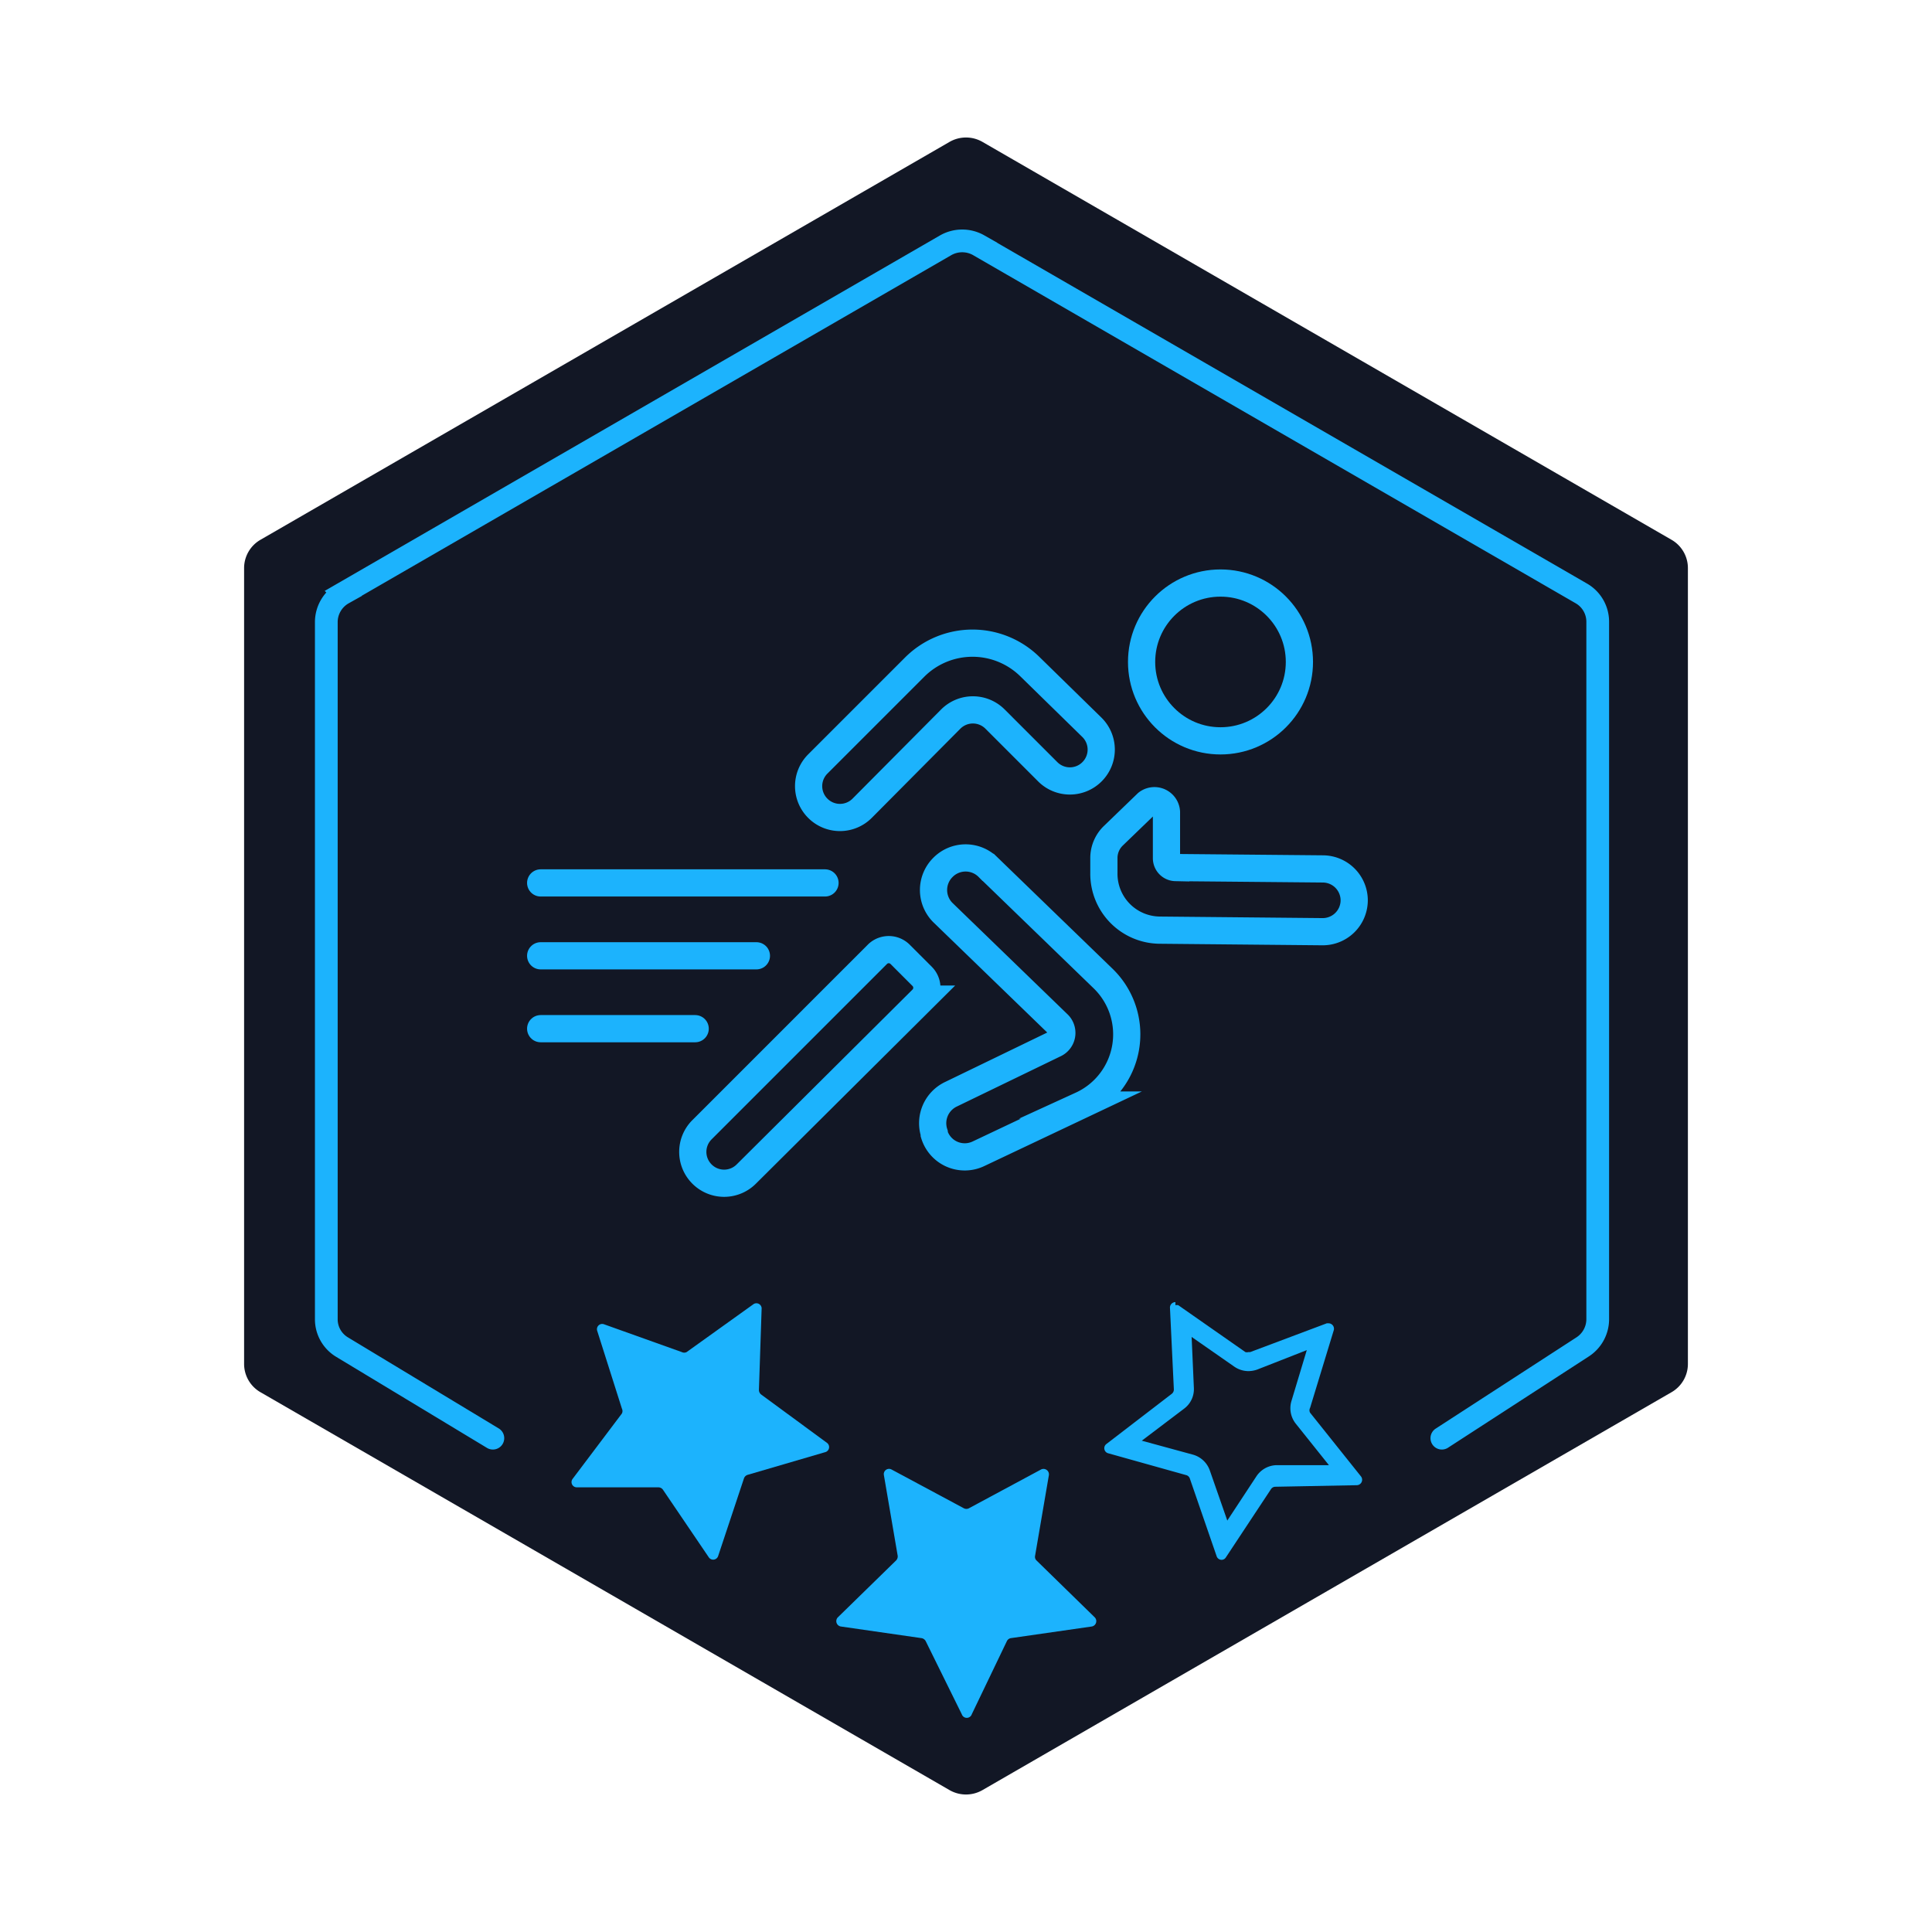 <svg id="Longest_Run_Badge" data-name="Longest Run Badge" xmlns="http://www.w3.org/2000/svg" viewBox="0 0 99.41 99.41"><defs><style>.cls-1{fill:#121725;}.cls-2,.cls-4{fill:none;stroke:#1cb3fd;stroke-linecap:round;stroke-miterlimit:10;}.cls-2{stroke-width:1.17px;}.cls-3{fill:#1cb3fd;}.cls-4{stroke-width:1.4px;}</style></defs><title>Total-Trainings-Badge</title><path id="Hexagon" class="cls-1" d="M86.85,70.17V29.24A1.68,1.68,0,0,0,86,27.77L50.55,7.3a1.7,1.7,0,0,0-1.69,0L13.41,27.77a1.68,1.68,0,0,0-.85,1.47V70.17a1.68,1.68,0,0,0,.85,1.47L48.86,92.11a1.7,1.7,0,0,0,1.69,0L86,71.64A1.68,1.68,0,0,0,86.85,70.17Z"/><path id="Line" class="cls-2" d="M74.19,74l7.25-4.7a1.7,1.7,0,0,0,.77-1.42V32a1.68,1.68,0,0,0-.85-1.47l-31-17.91a1.72,1.72,0,0,0-1.7,0l-31,17.91A1.7,1.7,0,0,0,16.79,32V67.88a1.67,1.67,0,0,0,.82,1.44L25.36,74"/><g id="Star3"><path class="cls-3" d="M61.27,68.76l2.24,1.56a1.29,1.29,0,0,0,.73.23,1.42,1.42,0,0,0,.45-.08l2.55-1-.79,2.62a1.28,1.28,0,0,0,.22,1.16l1.71,2.14-2.73,0a1.28,1.28,0,0,0-1,.57l-1.5,2.28-.9-2.58a1.29,1.29,0,0,0-.86-.81l-2.64-.72,2.18-1.65a1.25,1.25,0,0,0,.5-1.07l-.12-2.73M60.48,67a.28.28,0,0,0-.28.29l.2,4.2a.28.28,0,0,1-.11.23L56.93,74.3a.27.27,0,0,0,.1.48l4,1.12a.27.27,0,0,1,.19.17l1.38,4a.27.27,0,0,0,.25.19.26.26,0,0,0,.23-.13l2.32-3.51a.27.27,0,0,1,.22-.12l4.2-.08a.28.28,0,0,0,.21-.45l-2.62-3.28a.26.26,0,0,1,0-.25l1.22-4a.28.28,0,0,0-.26-.35l-.1,0-3.94,1.48-.09,0a.3.3,0,0,1-.16,0l-3.45-2.41a.3.3,0,0,0-.15,0Z"/></g><g id="Star2"><path class="cls-3" d="M49.49,88.21l-1.86-3.77a.3.3,0,0,0-.21-.15l-4.16-.6a.28.28,0,0,1-.15-.47l3-2.93a.3.3,0,0,0,.08-.24l-.71-4.15a.27.27,0,0,1,.39-.29l3.73,2a.28.28,0,0,0,.25,0l3.72-2a.28.28,0,0,1,.4.29l-.71,4.15a.26.26,0,0,0,.07.24l3,2.93a.28.28,0,0,1-.15.47l-4.17.6a.28.28,0,0,0-.2.15L50,88.21A.27.27,0,0,1,49.49,88.21Z"/></g><g id="Star1"><path class="cls-3" d="M39.19,67.31l-.14,4.21a.3.3,0,0,0,.11.23l3.39,2.49a.27.27,0,0,1-.09.48l-4,1.17a.29.29,0,0,0-.18.18l-1.33,4a.27.27,0,0,1-.48.06l-2.36-3.48a.29.29,0,0,0-.23-.12l-4.2,0a.27.27,0,0,1-.22-.43L32,72.73a.28.28,0,0,0,0-.25l-1.27-4a.27.27,0,0,1,.35-.34l4,1.43a.28.28,0,0,0,.25,0l3.42-2.45A.27.27,0,0,1,39.19,67.31Z"/></g><circle class="cls-4" cx="62.8" cy="34.06" r="4.06"/><path class="cls-4" d="M47.08,34.31l-5,5a1.61,1.61,0,0,0,0,2.28h0a1.61,1.61,0,0,0,2.28,0L48.92,37a1.61,1.61,0,0,1,2.28,0l2.71,2.71a1.61,1.61,0,0,0,2.28,0h0a1.61,1.61,0,0,0,0-2.28L53,34.31A4.21,4.21,0,0,0,47.08,34.31Z"/><path class="cls-4" d="M56.78,50.37l-5.93-5.74a1.64,1.64,0,0,0-2.33,0h0a1.64,1.64,0,0,0,0,2.33l5.94,5.75a.63.63,0,0,1-.17,1L48.94,56.3a1.65,1.65,0,0,0-.87,2l0,.06a1.64,1.64,0,0,0,2.29,1l5.28-2.5A4,4,0,0,0,56.78,50.37Z"/><path class="cls-4" d="M59.66,47.86l8.39.08a1.62,1.62,0,0,0,1.63-1.6h0a1.62,1.62,0,0,0-1.6-1.63l-7.59-.07a.48.48,0,0,1-.47-.48l0-2.38a.62.62,0,0,0-1-.45L57.29,43a1.59,1.59,0,0,0-.49,1.14v.8A2.9,2.9,0,0,0,59.66,47.86Z"/><path class="cls-4" d="M45.17,49.08l-9.05,9.05a1.61,1.61,0,0,0,0,2.28h0a1.61,1.61,0,0,0,2.28,0l9.05-9a.83.83,0,0,0,0-1.17l-1.11-1.11A.83.83,0,0,0,45.17,49.08Z"/><line class="cls-4" x1="27.82" y1="45.43" x2="42.45" y2="45.43"/><line class="cls-4" x1="27.82" y1="49.18" x2="38.92" y2="49.18"/><line class="cls-4" x1="27.82" y1="52.93" x2="35.77" y2="52.93"/></svg>